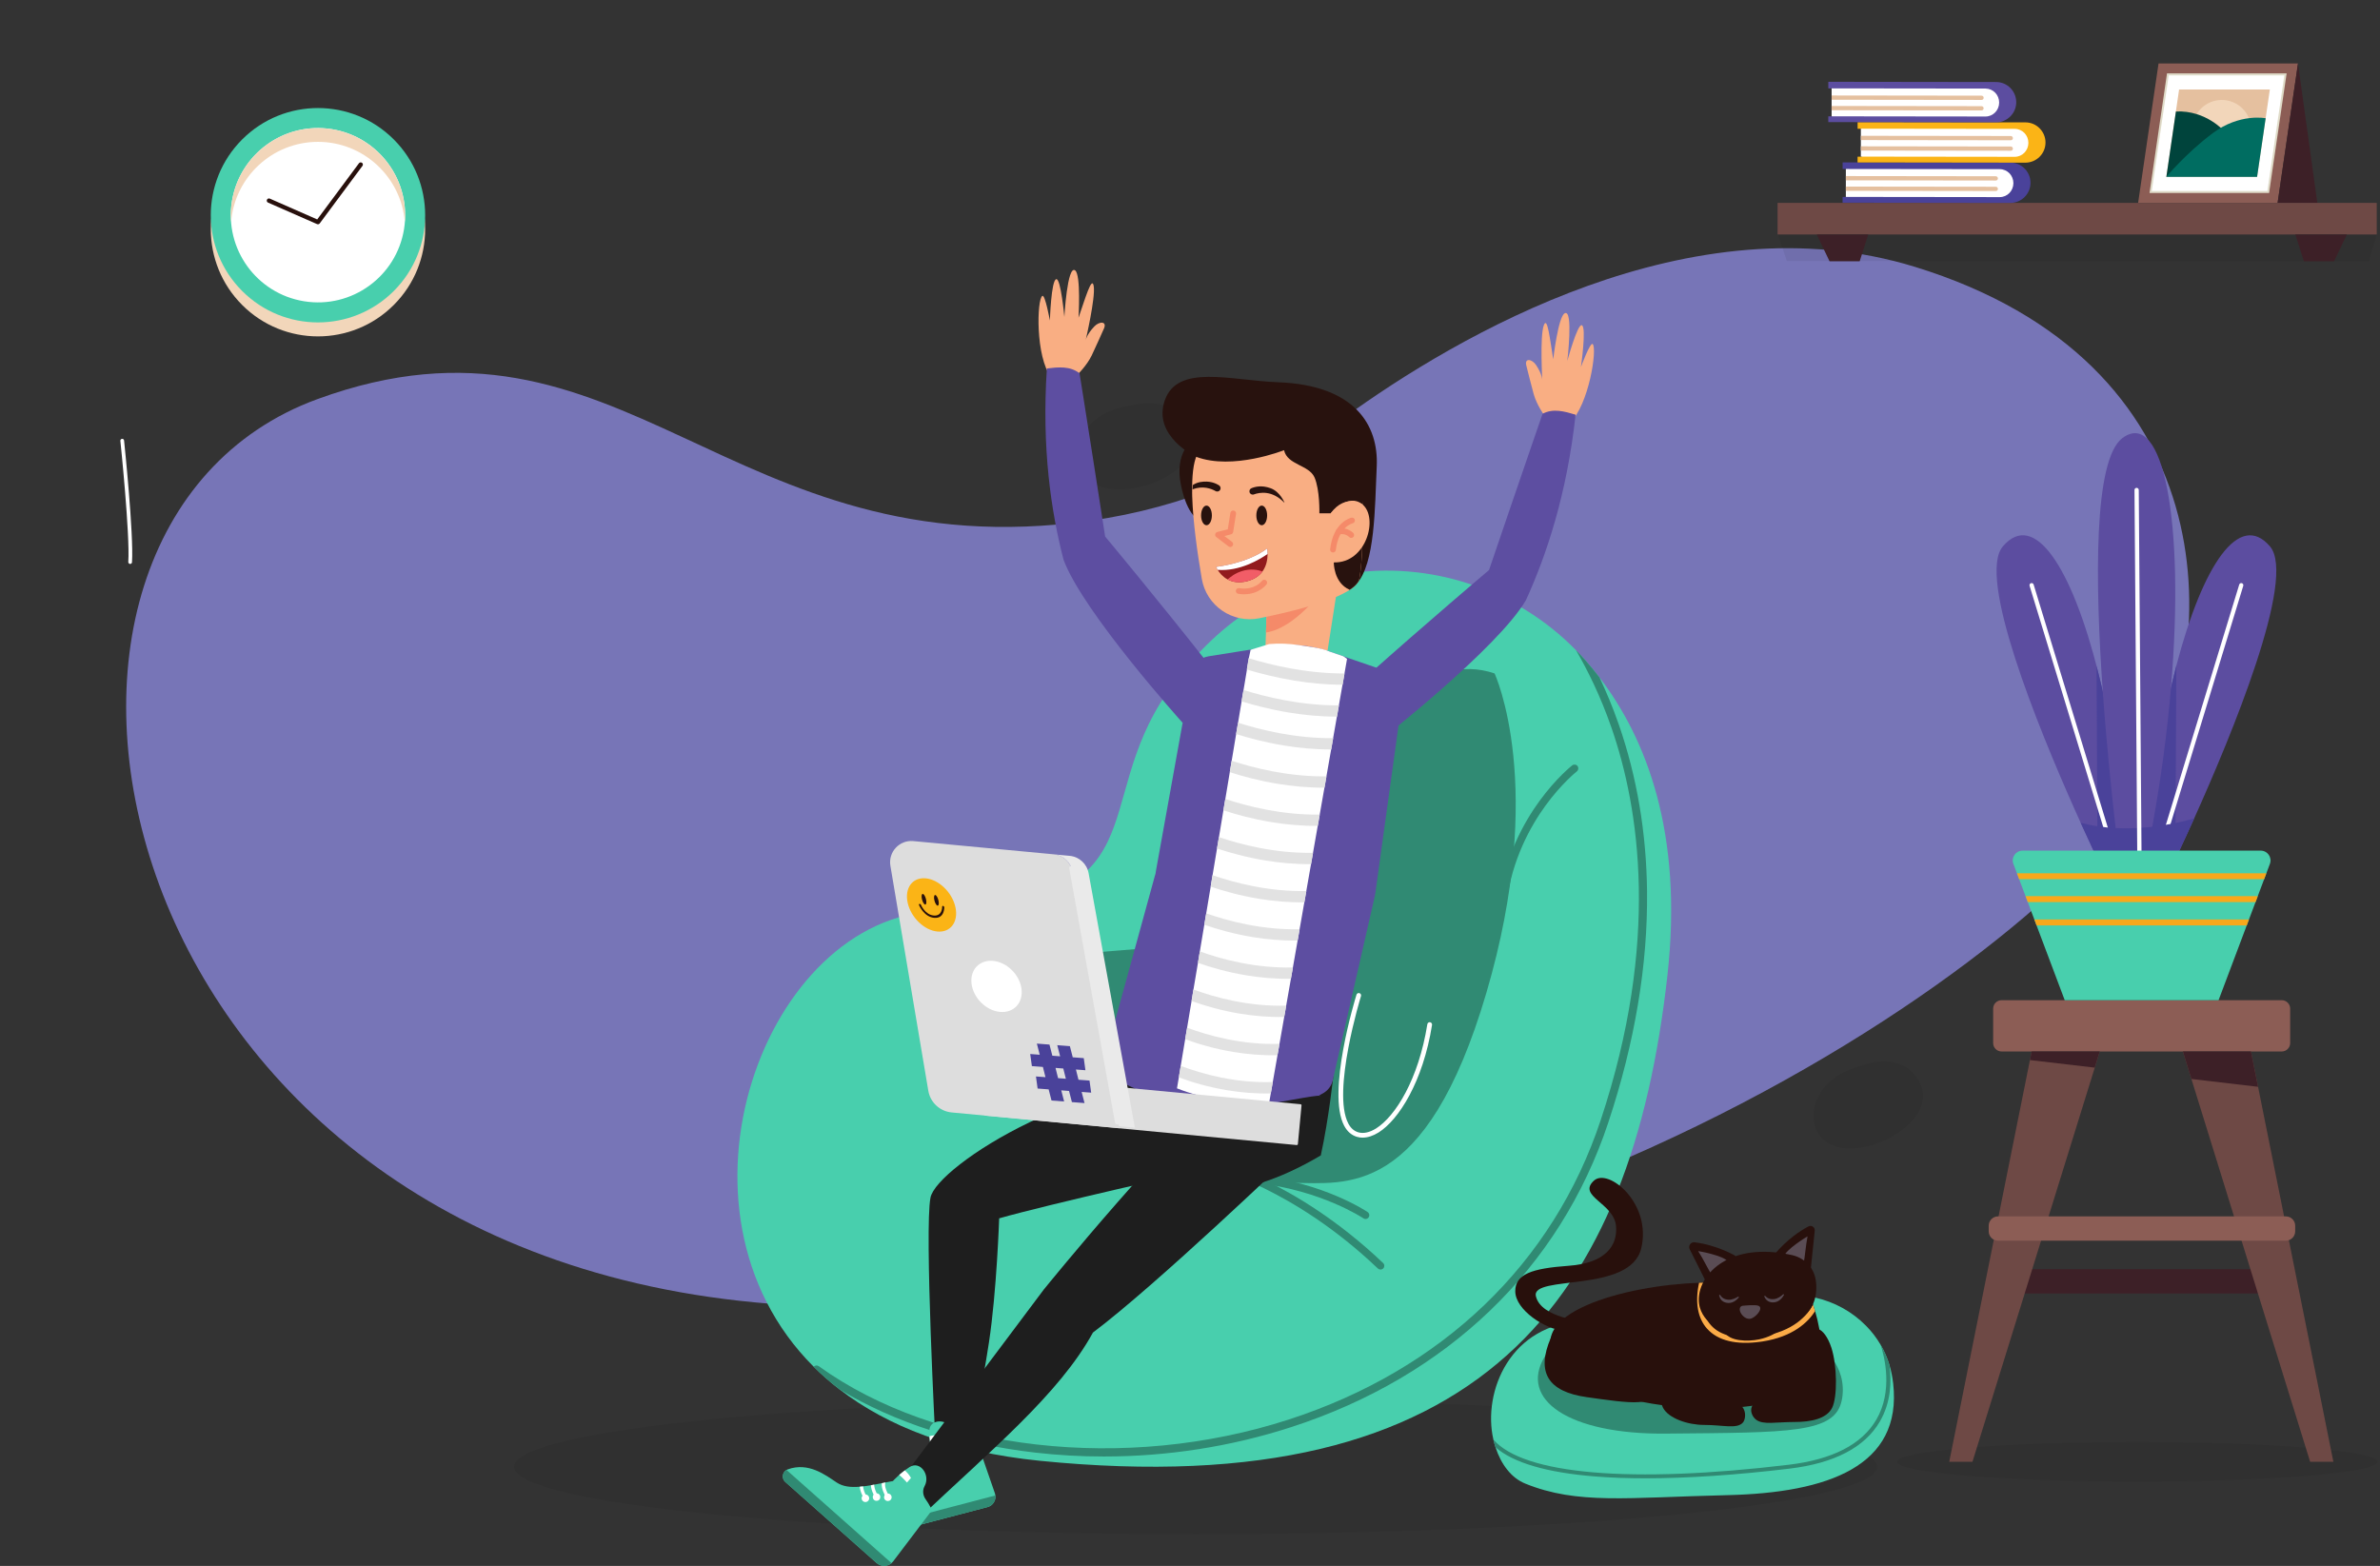 <svg width="997" height="656" viewBox="0 0 997 656" fill="none" xmlns="http://www.w3.org/2000/svg">
<rect x="0" y="0" width="997" height="656" fill="#333333" stroke="none"/>
<g clip-path="url(#clip0_319_2)">
<path d="M456.91 218.115C495.34 212.673 531.777 197.642 563.214 174.859C610.173 140.827 708.424 82.936 802.151 111.779C931.428 151.554 932.014 266.64 898.33 329.151C864.661 391.662 625.852 574.717 316.256 545.589C39.221 519.515 -14.761 221.169 132.996 167.186C261.15 120.354 304.865 239.664 456.91 218.115Z" fill="#7775B7"/>
<g opacity="0.06">
<path d="M777.422 447.227C777.422 447.227 796.756 438.383 804.302 453.745C811.849 469.108 784.241 484.866 769.226 480.341C754.196 475.816 756.838 453.176 777.422 447.227Z" fill="black"/>
</g>
<g opacity="0.06">
<path d="M472.146 170.224C472.146 170.224 493.188 163.626 498.963 180.413C504.738 197.199 474.297 209.841 459.425 203.227C444.553 196.63 450.201 173.673 472.146 170.208V170.224Z" fill="black"/>
</g>
<g opacity="0.06">
<path d="M794.73 612.372C794.73 616.944 839.806 620.646 895.403 620.646C951 620.646 996.075 616.944 996.075 612.372C996.075 607.799 951 604.097 895.403 604.097C839.806 604.097 794.73 607.799 794.73 612.372Z" fill="black"/>
</g>
<path d="M960.049 531.682H834.537C833.742 531.682 833.098 532.327 833.098 533.122V540.416C833.098 541.211 833.742 541.855 834.537 541.855H960.049C960.845 541.855 961.489 541.211 961.489 540.416V533.122C961.489 532.327 960.845 531.682 960.049 531.682Z" fill="#3D2027"/>
<path d="M955.841 419.001H838.477C836.528 419.001 834.949 420.581 834.949 422.529V436.959C834.949 438.907 836.528 440.487 838.477 440.487H955.841C957.79 440.487 959.369 438.907 959.369 436.959V422.529C959.369 420.581 957.79 419.001 955.841 419.001Z" fill="#8C5D55"/>
<path d="M898.33 363.12H909.737C909.737 363.12 910.291 361.981 911.272 359.908C911.746 358.927 912.3 357.74 912.949 356.364C914.578 352.915 916.699 348.295 919.167 342.836C919.183 342.789 919.214 342.742 919.23 342.694C934.608 308.504 962.201 242.117 950.92 228.906C938.105 213.907 922.806 236.374 911.683 278.886C910.924 281.813 910.18 284.819 909.452 287.92C905.465 305.055 902.143 324.911 899.849 346.523C899.501 349.766 899.184 353.041 898.884 356.348C898.678 358.579 898.488 360.841 898.314 363.12H898.33Z" fill="#5C4DA0"/>
<path d="M898.899 356.364L902.333 363.135H909.737C909.737 363.135 910.291 361.996 911.272 359.924L911.683 278.902C906.066 300.356 901.526 326.936 898.899 356.364Z" fill="#4A429A"/>
<path d="M901.921 363.12H903.788L939.719 245.408C939.861 244.933 939.592 244.442 939.133 244.3C938.659 244.158 938.168 244.427 938.026 244.901L901.937 363.12H901.921Z" fill="white"/>
<path d="M869.171 339.229C870.009 341.128 870.832 342.947 871.607 344.672C873.712 349.323 875.563 353.294 876.987 356.348C878.996 360.636 880.198 363.12 880.198 363.12H891.606C891.432 360.857 891.242 358.595 891.036 356.348C890.751 353.2 890.451 350.067 890.118 346.982C887.903 325.876 884.692 306.431 880.847 289.55C880.246 286.939 879.645 284.376 879.012 281.892C867.842 237.434 852.131 213.543 839.015 228.89C828.098 241.658 853.555 304.184 869.155 339.213L869.171 339.229Z" fill="#5C4DA0"/>
<path d="M891.036 356.364L887.603 363.135H880.198C880.198 363.135 879.645 361.996 878.664 359.924L878.252 278.902C883.869 300.356 888.41 326.936 891.036 356.364Z" fill="#4A429A"/>
<path d="M888.014 363.12H886.147L850.217 245.408C850.074 244.933 850.343 244.442 850.802 244.3C851.277 244.158 851.767 244.427 851.909 244.901L887.998 363.12H888.014Z" fill="white"/>
<path d="M880.863 289.565C882.461 312.079 884.676 333.122 886.258 346.887C887.413 356.949 888.236 363.12 888.236 363.12H898.33C899.516 357.471 900.592 351.871 901.605 346.349C905.339 325.797 907.918 306.115 909.452 287.936C915.354 218.258 906.098 170.888 889.122 183.498C876.939 192.548 877.635 244.031 880.863 289.581V289.565Z" fill="#5C4DA0"/>
<path d="M871.607 344.672C873.712 349.323 875.563 353.294 876.987 356.348C878.996 360.636 880.198 363.12 880.198 363.12H909.737C909.737 363.12 910.291 361.98 911.272 359.908C911.746 358.927 912.3 357.74 912.949 356.364C914.579 352.915 916.699 348.295 919.167 342.836C915.544 343.881 909.247 345.463 901.621 346.349C901.051 346.412 900.466 346.475 899.865 346.539C896.795 346.839 893.52 347.013 890.134 346.997C888.853 346.997 887.571 346.966 886.258 346.903C881.464 346.665 876.496 345.985 871.607 344.688V344.672Z" fill="#4A429A"/>
<path d="M894.153 205.253L895.355 363.135H897.143L895.941 205.253C895.941 204.762 895.529 204.382 895.039 204.367C894.548 204.367 894.153 204.778 894.153 205.268V205.253Z" fill="white"/>
<path d="M843.429 361.901L844.901 365.825L845.834 368.309L848.508 375.413L849.441 377.897L852.194 385.191L853.128 387.675L864.931 419.001H929.372L941.174 387.675L942.108 385.191L944.861 377.897L945.794 375.413L948.468 368.309L949.402 365.825L950.873 361.901C951.886 359.212 949.908 356.348 947.028 356.348H847.258C844.394 356.348 842.417 359.212 843.413 361.901H843.429Z" fill="#48CFAD"/>
<path d="M844.916 365.825L845.834 368.309H948.468L949.402 365.825H844.916Z" fill="#F8A81B"/>
<path d="M848.524 375.413L849.457 377.897H944.861L945.794 375.413H848.524Z" fill="#F8A81B"/>
<path d="M852.21 385.191L853.143 387.675H941.174L942.108 385.191H852.21Z" fill="#F8A81B"/>
<path d="M914.42 440.487L917.996 452.005L967.739 612.372H977.469L945.921 455.28L942.946 440.487H914.42Z" fill="#6E4945"/>
<path d="M942.946 440.487H914.42L917.996 452.005L945.921 455.28L942.946 440.487Z" fill="#3D2027"/>
<path d="M816.548 612.372H826.279L877.509 447.258L879.597 440.487H851.087L850.359 444.078L816.548 612.372Z" fill="#6E4945"/>
<path d="M850.359 444.078L877.509 447.258L879.597 440.487H851.087L850.359 444.078Z" fill="#3D2027"/>
<path d="M837.006 519.737H957.55C959.717 519.737 961.474 517.98 961.474 515.813V513.487C961.474 511.32 959.717 509.564 957.55 509.564H837.006C834.839 509.564 833.082 511.32 833.082 513.487V515.813C833.082 517.98 834.839 519.737 837.006 519.737Z" fill="#8C5D55"/>
<path d="M164.949 127.765C182.484 110.229 182.484 81.799 164.949 64.264C147.414 46.729 118.984 46.729 101.449 64.264C83.914 81.799 83.914 110.229 101.449 127.765C118.984 145.3 147.414 145.3 164.949 127.765Z" fill="#F2D6BA"/>
<path d="M164.95 121.912C182.486 104.377 182.486 75.947 164.95 58.411C147.415 40.876 118.985 40.876 101.45 58.411C83.915 75.947 83.915 104.377 101.45 121.912C118.985 139.447 147.415 139.447 164.95 121.912Z" fill="#48CFAD"/>
<path d="M169.257 95.964C172.464 76.053 158.923 57.313 139.012 54.106C119.102 50.899 100.361 64.44 97.154 84.35C93.947 104.261 107.488 123.002 127.399 126.209C147.309 129.415 166.05 115.875 169.257 95.964Z" fill="white"/>
<path d="M96.701 90.167C96.701 91.132 96.733 92.097 96.812 93.046C98.283 74.25 114.057 59.426 133.201 59.426C152.345 59.426 168.119 74.266 169.591 93.046C169.67 92.097 169.702 91.132 169.702 90.167C169.702 70.026 153.326 53.651 133.185 53.651C113.061 53.651 96.669 70.026 96.669 90.167H96.701Z" fill="#F2D6BA"/>
<path d="M133.201 93.964C133.486 93.964 133.755 93.837 133.929 93.6L151.839 69.488C152.14 69.077 152.061 68.507 151.649 68.207C151.238 67.906 150.668 67.985 150.368 68.396L132.885 91.923L113.029 83.205C112.57 83 112.032 83.205 111.826 83.68C111.621 84.139 111.826 84.677 112.301 84.882L132.822 93.885C132.948 93.932 133.059 93.964 133.186 93.964H133.201Z" fill="#28100C"/>
<path d="M54.521 236.247C54.932 236.247 55.28 235.931 55.296 235.519C56.056 223.875 52.148 186.14 51.974 184.526C51.926 184.099 51.547 183.783 51.119 183.83C50.692 183.878 50.376 184.257 50.423 184.685C50.471 185.08 54.489 223.906 53.746 235.408C53.714 235.836 54.046 236.215 54.474 236.247H54.521Z" fill="white"/>
<path d="M895.672 85.009H954.101L962.644 26.58H904.231L895.672 85.009Z" fill="#8C5D55"/>
<path d="M962.644 26.58L970.745 85.009H954.101L962.644 26.58Z" fill="#3D2027"/>
<path d="M950.541 80.848L957.882 30.741H907.775L900.45 80.848H950.541Z" fill="#DFDBC8"/>
<path d="M949.829 80.01L956.917 31.58H908.487L901.399 80.01H949.829Z" fill="white"/>
<path d="M912.838 37.497L907.49 74.076H945.51L950.857 37.497H912.838Z" fill="#E5C09F"/>
<path d="M942.077 58.874C944.675 52.601 941.696 45.41 935.424 42.812C929.151 40.214 921.96 43.193 919.362 49.465C916.763 55.738 919.742 62.929 926.015 65.527C932.287 68.125 939.479 65.147 942.077 58.874Z" fill="#F2D6BA"/>
<path d="M931.903 55.122C931.903 55.122 924.198 46.088 911.509 46.705L907.506 74.092L931.919 55.138L931.903 55.122Z" fill="#00443C"/>
<path d="M949.101 49.537C949.101 49.537 938.216 47.322 926.903 55.803C915.591 64.283 907.49 74.092 907.49 74.092H945.51L949.101 49.537Z" fill="#006D61"/>
<g opacity="0.06">
<path d="M748.5 109.358H992.373L995.569 98.236H744.845L748.5 109.358Z" fill="black"/>
</g>
<path d="M744.64 98.22L995.632 98.22V84.993L744.64 84.993V98.22Z" fill="#6E4945"/>
<path d="M983.117 98.236L977.754 109.453H965.128L961.537 98.236H983.117Z" fill="#3D2027"/>
<path d="M761.047 98.236L766.41 109.453H779.036L782.627 98.236H761.047Z" fill="#3D2027"/>
<path d="M773.736 70.801H771.884V68.032L842.164 68.127C844.489 68.127 846.609 69.077 848.128 70.611C849.647 72.13 850.596 74.25 850.596 76.576C850.596 81.243 846.815 85.009 842.148 85.009L771.869 84.914V82.509H773.736V70.817V70.801Z" fill="#4A429A"/>
<path d="M773.245 70.801V82.493L837.718 82.572C840.866 82.572 843.413 79.962 843.429 76.734C843.429 75.121 842.796 73.649 841.768 72.589C840.74 71.529 839.316 70.88 837.733 70.865L773.245 70.785V70.801Z" fill="white"/>
<path d="M773.245 73.76V75.548L836.056 75.627C836.547 75.627 836.942 75.231 836.942 74.741C836.942 74.25 836.547 73.839 836.056 73.839L773.245 73.76Z" fill="#E5C09F"/>
<path d="M773.245 78.158V79.946L836.056 80.025C836.547 80.025 836.942 79.63 836.942 79.139C836.942 78.649 836.547 78.237 836.056 78.237L773.245 78.158Z" fill="#E5C09F"/>
<path d="M780.017 53.935H778.165V51.167L848.445 51.262C850.77 51.262 852.891 52.211 854.409 53.746C855.928 55.28 856.878 57.385 856.878 59.71C856.878 64.378 853.096 68.143 848.429 68.143L778.15 68.048V65.643H780.017V53.951V53.935Z" fill="#FBB416"/>
<path d="M779.526 53.92V65.612L843.999 65.691C847.147 65.691 849.695 63.08 849.71 59.853C849.71 58.239 849.077 56.767 848.049 55.708C847.021 54.647 845.597 53.999 844.015 53.983L779.526 53.904V53.92Z" fill="white"/>
<path d="M779.526 56.894V58.682L842.338 58.761C842.828 58.761 843.224 58.366 843.224 57.875C843.224 57.385 842.828 56.973 842.338 56.973L779.526 56.894Z" fill="#E5C09F"/>
<path d="M779.526 61.292V63.08L842.338 63.159C842.828 63.159 843.224 62.764 843.224 62.273C843.224 61.783 842.828 61.372 842.338 61.372L779.526 61.292Z" fill="#E5C09F"/>
<path d="M767.755 37.038H765.904V34.269L836.183 34.364C838.509 34.364 840.629 35.314 842.148 36.848C843.667 38.367 844.616 40.487 844.616 42.813C844.616 47.48 840.834 51.246 836.167 51.246L765.888 51.151V48.746H767.755V37.054V37.038Z" fill="#5C4DA0"/>
<path d="M767.28 37.038V48.73L831.753 48.809C834.901 48.809 837.449 46.199 837.465 42.971C837.465 41.357 836.832 39.886 835.803 38.826C834.775 37.766 833.351 37.117 831.769 37.101L767.28 37.022V37.038Z" fill="white"/>
<path d="M767.28 39.997V41.785L830.092 41.864C830.582 41.864 830.978 41.468 830.978 40.978C830.978 40.487 830.582 40.076 830.092 40.076L767.28 39.997Z" fill="#E5C09F"/>
<path d="M767.264 44.395V46.183L830.076 46.262C830.566 46.262 830.962 45.867 830.962 45.376C830.962 44.886 830.566 44.474 830.076 44.474L767.264 44.395Z" fill="#E5C09F"/>
<g opacity="0.06">
<path d="M500.862 642.67C658.53 642.67 786.345 630.033 786.345 614.444C786.345 598.856 658.53 586.219 500.862 586.219C343.194 586.219 215.378 598.856 215.378 614.444C215.378 630.033 343.194 642.67 500.862 642.67Z" fill="black"/>
</g>
<path d="M340.827 572.517C344.197 575.887 347.852 579.099 351.823 582.137C371.663 597.373 399.098 608.29 435.535 611.945C621.865 630.598 683.442 543.184 698.488 408.701C705.197 348.769 689.502 309.216 670.041 283.79C668 281.132 665.927 278.633 663.839 276.275C662.652 274.946 661.45 273.649 660.2 272.383C635.076 246.721 598.797 234.633 563.151 240.503C535.131 245.107 509.674 260.074 489.027 289.992C455.992 337.821 487.239 378.941 392.848 381.694C320.591 383.798 274.804 506.652 340.843 572.533L340.827 572.517Z" fill="#48CFAD"/>
<path d="M626.089 282.113C626.089 282.113 648.128 329.261 622.687 415.805C597.246 502.349 563.547 495.53 541.776 495.53C503.741 495.53 426.722 459.71 411.676 431.484C396.63 403.259 425.029 401.582 478.205 397.405C531.397 393.228 571.078 263.444 626.089 282.113Z" fill="#308A73"/>
<path d="M578.308 531.84C578.719 531.84 579.147 531.682 579.463 531.35C580.064 530.717 580.048 529.72 579.4 529.103C560.382 511.019 542.219 500.371 530.321 494.612C517.395 488.363 509.057 486.417 508.709 486.338C507.855 486.148 507 486.67 506.811 487.524C506.621 488.378 507.143 489.233 507.997 489.423C508.377 489.518 541.491 497.428 577.2 531.397C577.501 531.682 577.897 531.84 578.292 531.84H578.308Z" fill="#308A73"/>
<path d="M572.027 510.655C572.533 510.655 573.039 510.418 573.34 509.959C573.83 509.231 573.641 508.25 572.913 507.76C572.169 507.254 554.465 495.514 527.062 492.524C526.192 492.429 525.417 493.062 525.322 493.932C525.227 494.802 525.86 495.577 526.73 495.672C553.357 498.583 570.983 510.26 571.157 510.386C571.426 510.576 571.742 510.655 572.043 510.655H572.027Z" fill="#308A73"/>
<path d="M629.49 379.716C630.282 379.716 630.962 379.131 631.057 378.324C633.351 359.987 641.246 345.969 647.448 337.441C654.204 328.17 660.501 323.186 660.564 323.139C661.244 322.601 661.371 321.604 660.833 320.908C660.295 320.212 659.298 320.101 658.602 320.639C658.333 320.844 651.957 325.892 644.948 335.479C638.493 344.324 630.297 358.864 627.892 377.928C627.782 378.799 628.399 379.59 629.269 379.701C629.332 379.701 629.396 379.701 629.475 379.701L629.49 379.716Z" fill="#308A73"/>
<path d="M340.827 572.517C344.197 575.887 347.852 579.099 351.823 582.137C374.748 595.901 402.737 604.967 433.557 608.511C443.113 609.619 452.764 610.157 462.415 610.157C489.027 610.157 515.702 606.011 540.843 597.863C606.249 576.678 653.444 531.35 673.728 470.247C684.85 436.737 690.308 404.161 689.96 373.404C689.691 348.769 685.689 325.243 678.11 303.472C675.579 296.21 672.826 289.66 670.041 283.79C668 281.132 665.927 278.633 663.839 276.275C662.652 274.946 661.45 273.649 660.2 272.383C665.168 280.895 670.484 291.701 675.025 304.754C686.717 338.406 695.435 394.256 670.563 469.187C650.628 529.261 604.192 573.83 539.83 594.683C471.449 616.833 392.358 607.847 343.026 572.343C342.346 571.853 341.428 571.948 340.859 572.533L340.827 572.517Z" fill="#308A73"/>
<path d="M625.583 603.037C625.836 604.145 626.136 605.236 626.484 606.296C628.81 613.432 633.082 619.127 638.889 621.485C660.88 630.408 681.559 627.323 723.644 626.342C765.714 625.361 796.961 614.223 793.069 579.574C792.753 576.837 792.231 574.289 791.519 571.9C790.585 568.768 789.32 565.936 787.816 563.372C786.06 560.351 783.972 557.693 781.694 555.383C769.891 543.39 752.107 539.466 736.175 544.925C720.448 550.32 692.65 552.93 663.713 553.5C632.623 554.133 620.994 583.181 625.583 603.005V603.037Z" fill="#48CFAD"/>
<path d="M625.583 603.037C625.836 604.145 626.136 605.236 626.484 606.296C633.936 612.799 647.986 616.912 668.348 618.526C674.74 619.048 681.781 619.286 689.343 619.286C706.858 619.286 727.268 617.925 749.56 615.251C768.419 612.989 781.171 606.344 787.484 595.506C792.183 587.437 792.421 578.624 791.519 571.916C790.585 568.783 789.32 565.951 787.816 563.388C789.446 568.404 793.038 582.643 786.029 594.683C780.001 605.046 767.66 611.407 749.354 613.606C683.22 621.548 638.208 617.688 625.583 603.037Z" fill="#308A73"/>
<path d="M751.316 560.177C764.242 561.221 773.799 573.008 771.679 585.807C771.631 586.061 771.599 586.298 771.536 586.551C768.752 600.49 750.003 600.078 697.95 600.569C657.178 600.949 636.215 586.361 647.068 568.34C655.691 554.006 723.787 557.962 751.316 560.177Z" fill="#308A73"/>
<path d="M652.986 570.73C671.956 594.351 749.323 595.68 759.48 577.992C764.432 569.385 763.056 558.341 760.366 549.291C760.081 548.342 759.781 547.409 759.48 546.507C756.696 538.359 753.199 532.41 753.199 532.41C753.199 532.41 753.515 540.827 724.973 537.805C721.714 537.457 717.996 537.314 714.025 537.362C713.281 537.362 712.538 537.378 711.778 537.409C681.005 538.327 636.61 550.336 653.001 570.745L652.986 570.73Z" fill="#28100C"/>
<path d="M715.148 556.648C719.61 561.632 727.378 563.515 737.583 562.075C737.82 562.043 738.042 562.012 738.263 561.98C751.126 560.002 757.392 553.88 760.35 549.291C760.066 548.342 759.765 547.409 759.464 546.507C757.281 550.731 751.522 557.93 737.267 559.923C727.821 561.252 720.717 559.607 716.762 555.193C713.202 551.206 712.253 545.051 713.993 537.346C713.25 537.346 712.506 537.362 711.747 537.394C709.99 545.589 711.161 552.218 715.132 556.648H715.148Z" fill="#FBAB47"/>
<path d="M663.713 553.531C663.713 553.531 645.549 552.187 643.398 543.026C641.246 533.865 682.92 541.903 687.508 523.012C692.112 504.137 673.68 489.075 667.7 494.596C660.612 501.146 676.132 503.931 676.971 513.645C677.667 521.714 672.668 529.15 657.147 530.258C641.626 531.365 634.696 533.77 634.759 540.985C634.838 548.832 647.401 556.933 655.042 557.439C662.684 557.946 663.713 553.531 663.713 553.531Z" fill="#28100C"/>
<path d="M743.405 525.448C743.405 525.448 748.801 518.439 757.566 513.772C758.847 513.092 760.366 514.12 760.208 515.56L758.547 531.634C758.547 531.634 745.953 532.71 743.39 525.464L743.405 525.448Z" fill="#28100C"/>
<path d="M755.477 529.688C756.189 526.049 756.363 522.221 757.202 517.917C757.202 517.917 747.725 523.566 747.171 526.667C747.171 526.667 752.392 530.622 755.477 529.688Z" fill="#5A4C54"/>
<path d="M726.967 526.097C726.967 526.097 719.562 521.635 709.864 520.417C708.282 520.211 707.111 521.888 707.823 523.328L714.452 536.555C714.452 536.555 727.22 533.786 726.951 526.097H726.967Z" fill="#28100C"/>
<path d="M717.268 534.435C715.275 531.302 713.724 527.79 711.383 524.104C711.383 524.104 722.252 525.923 723.913 528.613C723.913 528.613 720.48 534.198 717.268 534.451V534.435Z" fill="#5A4C54"/>
<path d="M750.446 525.733C750.446 525.733 761.664 527.442 760.825 540.589C759.987 553.737 747.187 555.129 747.187 555.129C747.187 555.129 744.909 559.354 736.998 561.062C731.935 562.154 724.404 561.806 722.49 558.088C722.49 558.088 711.509 554.069 711.636 544.276C711.778 533.422 724.847 520.101 750.446 525.733Z" fill="#28100C"/>
<path d="M761.838 556.807C761.838 556.807 757.265 575.46 753.421 579.321C749.592 583.165 745.431 585.285 740.083 585.934C731.46 586.978 733.042 592.737 735.621 594.715C738.596 597.009 743.88 595.696 751.823 595.696C758.673 595.696 765.128 594.335 767.454 589.826C769.764 585.317 769.622 571.995 767.154 564.496C765.635 559.876 763.499 557.455 761.853 556.822L761.838 556.807Z" fill="#28100C"/>
<path d="M703.883 558.041C703.883 558.041 708.456 576.694 712.3 580.555C716.129 584.399 720.322 586.314 725.638 587.168C732.141 588.196 731.539 594.335 730.1 595.949C727.584 598.749 721.841 596.93 713.898 596.93C707.048 596.93 698.947 594.193 696.621 589.684C694.311 585.174 696.099 573.229 698.567 565.73C700.086 561.11 702.222 558.689 703.868 558.056L703.883 558.041Z" fill="#28100C"/>
<path d="M665.579 554.323C665.579 554.323 653.508 551.427 649.616 560.525C643.493 574.827 648.381 583.007 664.693 585.285C681.005 587.564 699.532 590.649 685.53 579.036C671.513 567.439 665.579 554.323 665.579 554.323Z" fill="#28100C"/>
<path d="M730.543 546.966C730.543 546.966 735.416 546.443 736.713 547.045C738.896 548.041 735.384 552.107 733.153 552.456C730.922 552.804 728.755 550.193 728.786 548.484C728.818 546.791 730.543 546.966 730.543 546.966Z" fill="#5A4C54"/>
<path d="M728.043 543.216C728.28 543.073 728.533 543.374 728.359 543.58C727.394 544.735 725.606 546.254 723.186 545.747C721.192 545.32 720.433 543.928 720.164 542.71C720.101 542.441 720.48 542.282 720.607 542.535C721.129 543.437 722.126 544.355 724.072 544.482C725.543 544.576 727.046 543.849 728.043 543.232V543.216Z" fill="#5A4C54"/>
<path d="M746.918 542.219C747.124 542.029 747.424 542.282 747.298 542.52C746.554 543.833 745.083 545.652 742.614 545.605C740.573 545.557 739.577 544.323 739.086 543.168C738.976 542.915 739.308 542.694 739.498 542.915C740.162 543.706 741.317 544.434 743.263 544.197C744.719 544.023 746.079 543.026 746.934 542.235L746.918 542.219Z" fill="#5A4C54"/>
<path d="M457.875 484.771C457.811 463.444 463.333 449.125 463.333 449.125C499.169 446.91 558.389 449.363 558.389 449.363C558.468 449.568 558.547 449.774 558.626 449.98C558.626 449.98 556.696 468.475 553.294 484.028C518.423 504.675 489.707 504.042 457.89 484.755L457.875 484.771Z" fill="#1E1E1E"/>
<path d="M646.989 174.147C646.989 174.147 643.73 169.575 642.48 165.113C641.23 160.652 640.123 155.937 639.395 153.168C638.541 149.846 641.752 150.336 643.493 152.947C646.135 156.902 646.087 159.402 646.087 159.402C646.087 159.402 645.027 141.001 646.689 136.334C648.207 132.078 649.283 142.188 650.66 150.51C650.66 150.51 652.732 132.568 655.501 131.224C659.14 129.467 656.561 151.206 656.561 151.206C656.561 151.206 660.849 135.464 662.653 136.239C664.678 137.109 662.257 153.753 662.257 153.753C662.257 153.753 666.149 143.201 667.177 144.134C669.187 146.001 665.627 169.686 657.605 177.138C657.605 177.138 648.698 176.188 646.989 174.132V174.147Z" fill="#F9AE83"/>
<path d="M634.332 207.847C640.74 189.083 646.198 173.341 646.198 173.341C650.66 170.967 655.343 172.328 660.026 173.72C656.371 207.072 647.859 232.513 639.221 251.436C627.418 271.608 578.34 309.959 578.34 309.959C564.717 303.678 571.979 283.806 571.979 283.806C598.465 260.169 623.383 239.142 623.763 238.81C624.839 235.662 628.874 223.811 634.332 207.831V207.847Z" fill="#5D4EA1"/>
<path d="M499.533 184.463C499.533 184.463 491.954 189.463 494.675 203.022C497.381 216.581 502.634 218.036 502.634 218.036C502.634 218.036 510.576 188.007 499.533 184.463Z" fill="#28120E"/>
<path d="M530.859 247.797L530.321 264.963L530.068 272.826C539.276 280.974 556.158 272.352 556.158 272.352L560.082 247.179C555.794 243.715 543.833 245.233 536.618 246.578C533.217 247.211 530.859 247.797 530.859 247.797Z" fill="#F9AE83"/>
<path d="M530.859 247.797L530.321 264.963C542.108 263.302 553.199 248.129 553.199 248.129L536.618 246.562C533.217 247.195 530.859 247.781 530.859 247.781V247.797Z" fill="#F58A69"/>
<path d="M501.067 191.377C501.067 191.377 482.572 182.77 487.983 167.581C493.41 152.393 515.544 159.37 535.447 160.13C567.502 161.348 577.533 178.024 576.726 195.38C575.919 212.736 576.093 236.01 568.23 244.696C560.366 253.382 554.987 241.104 550.921 230.251C546.855 219.397 521.73 186.156 501.067 191.377Z" fill="#28120E"/>
<path d="M499.39 206.154C499.39 206.74 499.406 207.341 499.422 207.942C499.754 218.717 501.605 231.817 503.441 242.481C505.387 253.793 516.288 261.261 527.537 258.998C541.08 256.261 557.772 252.116 565.398 247.1C567.708 245.582 569.179 243.984 569.48 242.322C570.16 238.43 570.54 233.13 570.714 227.371C571.252 209.888 569.97 188.086 569.97 188.086C553.69 167.866 508.329 175.761 501.431 190.554C499.849 193.94 499.311 199.557 499.406 206.186L499.39 206.154Z" fill="#F9AE83"/>
<path d="M509.421 237.465C509.421 237.465 509.627 237.987 510.086 238.731C510.798 239.886 512.127 241.595 514.247 242.734C516.24 243.81 518.914 244.363 522.426 243.477C525.543 242.686 527.553 241.167 528.834 239.427C530.638 236.975 531.002 234.048 531.002 232.07C531.002 230.694 530.812 229.776 530.812 229.776C522.442 236.104 509.421 237.481 509.421 237.481V237.465Z" fill="#921A1D"/>
<path d="M514.247 242.734C516.24 243.81 518.914 244.363 522.426 243.477C525.543 242.686 527.553 241.167 528.834 239.427C526.888 238.636 523.771 238.114 520.211 239.253C517.189 240.218 515.671 241.579 514.247 242.734Z" fill="#F15D67"/>
<path d="M509.421 237.465C509.421 237.465 509.627 237.987 510.086 238.731C519.42 239.427 527.853 234.269 531.002 232.07C531.002 230.694 530.812 229.776 530.812 229.776C522.442 236.104 509.421 237.481 509.421 237.481V237.465Z" fill="white"/>
<path d="M526.287 215.916C526.287 218.195 527.299 220.03 528.549 220.03C529.799 220.03 530.812 218.195 530.812 215.916C530.812 213.638 529.799 211.803 528.549 211.803C527.299 211.803 526.287 213.638 526.287 215.916Z" fill="#28120E"/>
<path d="M503.14 215.916C503.14 218.195 504.152 220.03 505.402 220.03C506.652 220.03 507.665 218.195 507.665 215.916C507.665 213.638 506.652 211.803 505.402 211.803C504.152 211.803 503.14 213.638 503.14 215.916Z" fill="#28120E"/>
<path d="M570.793 211.328C570.793 211.328 563.546 206.613 557.439 215.03H552.693C552.693 215.03 552.962 205.284 550.652 199.984C548.342 194.7 539.26 194.826 537.9 188.592C537.9 188.592 516.446 197.136 501.067 191.361C485.689 185.602 531.808 159.971 554.054 172.439C576.299 184.922 574.242 194.7 570.793 211.312V211.328Z" fill="#28120E"/>
<path d="M538.105 210.648C538.105 210.648 536.334 206.012 532.267 204.525C528.502 203.148 525.67 203.908 524.214 204.54C523.581 204.809 523.265 205.521 523.439 206.186C523.66 206.977 524.499 207.404 525.258 207.119C527.679 206.233 532.948 205.284 538.09 210.648H538.105Z" fill="#28120E"/>
<path d="M499.659 203.212C499.612 203.797 499.58 204.398 499.548 204.999C503.931 203.338 507.443 204.715 509.215 205.727C509.389 205.838 509.595 205.885 509.801 205.901C510.355 205.949 510.924 205.664 511.177 205.11C511.478 204.493 511.272 203.734 510.703 203.354C509.389 202.484 506.731 201.25 502.776 201.946C501.605 202.152 500.561 202.626 499.659 203.196V203.212Z" fill="#28120E"/>
<path d="M565.398 247.085C567.708 245.566 569.179 243.968 569.48 242.307C570.16 238.414 570.54 233.114 570.714 227.355L558.737 235.582C558.737 235.582 558.579 244.11 565.398 247.085Z" fill="#28120E"/>
<path d="M557.439 215.046C557.439 215.046 564.701 206.233 570.793 211.344C577.501 216.96 572.359 236.025 558.737 235.598L557.439 215.046Z" fill="#F9AE83"/>
<path d="M558.405 231.453C559.006 231.453 559.528 231.01 559.591 230.393C560.699 220.758 566.426 219.27 566.663 219.207C567.296 219.049 567.708 218.416 567.549 217.767C567.407 217.134 566.774 216.723 566.125 216.865C565.809 216.929 558.515 218.685 557.202 230.108C557.123 230.773 557.598 231.358 558.262 231.437C558.31 231.437 558.357 231.437 558.405 231.437V231.453Z" fill="#F58A69"/>
<path d="M566.046 225.33C566.331 225.33 566.616 225.235 566.853 225.029C567.344 224.586 567.391 223.843 566.948 223.352C566.853 223.242 564.48 220.631 560.54 221.501C559.892 221.644 559.48 222.276 559.623 222.925C559.765 223.574 560.398 223.985 561.047 223.843C563.578 223.289 565.081 224.887 565.145 224.95C565.382 225.203 565.714 225.346 566.031 225.346L566.046 225.33Z" fill="#F58A69"/>
<path d="M521.24 248.952C527.394 248.952 530.432 244.965 530.574 244.775C530.97 244.237 530.859 243.493 530.321 243.098C529.783 242.702 529.04 242.813 528.644 243.351C528.502 243.541 525.432 247.433 519.088 246.388C518.439 246.278 517.822 246.721 517.712 247.369C517.601 248.018 518.044 248.635 518.692 248.746C519.594 248.888 520.433 248.967 521.224 248.967L521.24 248.952Z" fill="#F58A69"/>
<path d="M515.386 229.143C515.75 229.143 516.098 228.985 516.335 228.668C516.731 228.146 516.636 227.387 516.114 226.991L512.918 224.555L515.686 223.843C516.145 223.716 516.493 223.337 516.572 222.878L517.791 215.252C517.901 214.603 517.443 213.986 516.794 213.875C516.145 213.764 515.528 214.207 515.417 214.872L514.326 221.723L509.927 222.862C509.484 222.973 509.152 223.337 509.057 223.78C508.962 224.223 509.136 224.697 509.5 224.966L514.658 228.906C514.88 229.064 515.133 229.159 515.386 229.159V229.143Z" fill="#F58A69"/>
<path d="M500.656 490.72C500.656 490.72 439.474 504.437 418.558 510.386C418.558 510.386 417.546 540.858 414.27 562.407C411.407 581.219 407.056 601.819 407.056 601.819L391.867 603.955C391.867 603.955 387.2 514.753 389.795 501.684C392.389 488.632 455.976 447.116 516.525 451.688L500.656 490.72Z" fill="#1E1E1E"/>
<path d="M366.869 643.603L413.669 631.342C415.884 630.756 417.245 628.636 416.976 626.469C416.944 626.168 416.865 625.852 416.77 625.551L408.432 601.471C408.432 601.471 406.249 601.075 403.354 601.154C401.629 601.202 399.968 600.379 399.066 598.923C399.003 598.813 398.939 598.702 398.876 598.591C396.566 594.145 389.352 594.43 389.304 599.382C389.304 600.015 389.304 600.648 389.336 601.233C389.336 601.376 389.336 601.534 389.352 601.676C389.415 602.721 389.51 603.67 389.605 604.508C389.605 604.524 389.605 604.54 389.605 604.556C389.89 606.66 390.253 607.958 390.253 607.958C389.842 608.907 389.447 609.84 389.067 610.758C388.877 611.217 388.687 611.66 388.497 612.119C388.086 613.084 387.706 614.017 387.311 614.919C387.137 615.346 386.947 615.758 386.773 616.153C386.33 617.134 385.903 618.067 385.444 618.953C385.238 619.349 385.032 619.745 384.827 620.14C383.086 623.304 381.093 625.678 378.324 626.833C373.435 628.858 365.287 631.595 363.23 640.091C363.183 640.265 363.167 640.439 363.151 640.613C363.04 642.559 364.892 644.173 366.885 643.651L366.869 643.603Z" fill="#48CFAD"/>
<path d="M366.869 643.603L413.669 631.342C415.884 630.756 417.261 628.636 416.976 626.469L363.135 640.581C363.025 642.527 364.876 644.141 366.869 643.619V643.603Z" fill="#308A73"/>
<path d="M388.497 612.071C389.241 612.72 390.601 613.4 393.07 613.701C393.481 613.764 393.94 613.796 394.43 613.827L394.509 612.498C394.035 612.467 393.592 612.419 393.196 612.372C390.364 612.008 389.399 611.185 389.083 610.71C388.893 611.169 388.703 611.612 388.513 612.071H388.497Z" fill="white"/>
<path d="M393.006 613.558C393.212 614.365 394.035 614.84 394.842 614.634C395.648 614.429 396.123 613.606 395.917 612.799C395.712 611.992 394.889 611.517 394.082 611.723C393.275 611.929 392.801 612.751 393.006 613.558Z" fill="white"/>
<path d="M386.757 616.121C387.532 616.596 388.703 617.055 390.491 617.292C390.981 617.371 391.519 617.419 392.12 617.45L392.199 616.121C391.646 616.09 391.155 616.042 390.696 615.979C388.877 615.726 387.864 615.283 387.295 614.872C387.121 615.299 386.931 615.71 386.757 616.106V616.121Z" fill="white"/>
<path d="M390.475 617.229C390.681 618.036 391.503 618.511 392.31 618.305C393.117 618.099 393.592 617.277 393.386 616.47C393.18 615.663 392.358 615.188 391.551 615.394C390.744 615.599 390.269 616.422 390.475 617.229Z" fill="white"/>
<path d="M384.811 620.093C385.586 620.551 386.725 620.963 388.418 621.216C388.924 621.295 389.462 621.343 390.064 621.39L390.143 620.061C389.589 620.029 389.083 619.982 388.64 619.903C387.01 619.681 386.029 619.286 385.428 618.922C385.222 619.317 385.016 619.713 384.811 620.108V620.093Z" fill="white"/>
<path d="M388.402 621.169C388.608 621.975 389.431 622.45 390.238 622.244C391.044 622.039 391.519 621.216 391.313 620.409C391.108 619.602 390.285 619.128 389.478 619.333C388.671 619.539 388.197 620.362 388.402 621.169Z" fill="white"/>
<path d="M389.605 604.477C391.741 603.891 393.845 603.622 393.845 603.622L393.212 601.281C391.804 601.138 390.475 601.344 389.367 601.645C389.431 602.689 389.526 603.638 389.621 604.477H389.605Z" fill="white"/>
<path d="M437.37 540.051L372.897 626.057L384.589 636.436C414.998 607.609 443.635 584.13 457.843 558.23C484.344 538.343 541.017 484.043 541.017 484.043C535.716 472.051 519.99 450.676 519.99 450.676C491.337 473.411 437.37 540.067 437.37 540.067V540.051Z" fill="#1E1E1E"/>
<path d="M329.008 620.852L367.233 654.773C369.037 656.371 371.711 656.34 373.467 654.821C373.72 654.599 373.941 654.362 374.147 654.093L390.412 632.639C390.412 632.639 389.478 630.487 387.706 627.988C386.662 626.5 386.393 624.554 387.152 622.909C387.216 622.782 387.279 622.672 387.326 622.545C389.874 617.909 385.396 611.723 381.014 614.587C380.444 614.951 379.906 615.33 379.4 615.694C379.273 615.789 379.147 615.884 379.036 615.963C378.15 616.628 377.375 617.276 376.71 617.846C376.694 617.846 376.679 617.878 376.663 617.878C374.986 619.365 374.052 620.441 374.052 620.441C372.976 620.631 371.932 620.836 370.904 621.042C370.382 621.137 369.875 621.232 369.385 621.343C368.309 621.548 367.249 621.754 366.221 621.944C365.746 622.039 365.271 622.118 364.812 622.197C363.689 622.387 362.613 622.561 361.569 622.672C361.094 622.735 360.636 622.782 360.161 622.814C356.348 623.13 353.105 622.782 350.462 621.026C345.811 617.925 338.644 612.372 329.973 615.552C329.784 615.615 329.625 615.694 329.467 615.789C327.679 616.833 327.363 619.412 328.993 620.852H329.008Z" fill="#48CFAD"/>
<path d="M329.008 620.852L367.233 654.773C369.037 656.371 371.711 656.34 373.467 654.821L329.483 615.789C327.695 616.833 327.379 619.412 329.008 620.852Z" fill="#308A73"/>
<path d="M369.385 621.343C369.258 622.387 369.448 623.969 370.635 626.311C370.825 626.706 371.062 627.133 371.315 627.576L372.533 626.864C372.28 626.421 372.059 626.01 371.869 625.63C370.524 622.925 370.682 621.596 370.92 621.026C370.397 621.121 369.891 621.216 369.401 621.327L369.385 621.343Z" fill="white"/>
<path d="M370.745 626.184C370.16 626.833 370.223 627.845 370.872 628.415C371.521 629 372.533 628.937 373.103 628.288C373.688 627.639 373.625 626.627 372.976 626.057C372.328 625.472 371.315 625.535 370.745 626.184Z" fill="white"/>
<path d="M364.828 622.197C364.86 623.162 365.161 624.459 365.983 626.168C366.205 626.643 366.474 627.149 366.79 627.703L368.008 626.991C367.708 626.485 367.471 626.026 367.249 625.583C366.41 623.842 366.205 622.687 366.221 621.944C365.746 622.039 365.271 622.118 364.812 622.197H364.828Z" fill="white"/>
<path d="M366.015 626.105C365.43 626.754 365.493 627.766 366.141 628.336C366.79 628.921 367.803 628.858 368.372 628.209C368.958 627.56 368.894 626.548 368.246 625.978C367.597 625.393 366.584 625.456 366.015 626.105Z" fill="white"/>
<path d="M360.177 622.814C360.224 623.763 360.525 625.013 361.316 626.643C361.537 627.133 361.822 627.639 362.139 628.193L363.357 627.481C363.056 626.975 362.819 626.5 362.597 626.073C361.838 624.507 361.601 623.415 361.585 622.672C361.11 622.735 360.651 622.782 360.177 622.814Z" fill="white"/>
<path d="M361.348 626.595C360.762 627.244 360.825 628.256 361.474 628.826C362.123 629.411 363.135 629.348 363.705 628.699C364.29 628.051 364.227 627.038 363.578 626.469C362.93 625.883 361.917 625.947 361.348 626.595Z" fill="white"/>
<path d="M376.71 617.862C378.482 619.396 379.938 621.074 379.938 621.074L381.615 619.143C380.919 617.83 379.938 616.77 379.036 615.979C378.15 616.644 377.375 617.292 376.71 617.862Z" fill="white"/>
<path d="M451.309 157.028C451.309 157.028 455.312 153.089 457.321 148.912C459.314 144.735 461.245 140.289 462.431 137.679C463.855 134.546 460.596 134.483 458.428 136.745C455.138 140.194 454.758 142.647 454.758 142.647C454.758 142.647 458.982 124.705 458.159 119.816C457.4 115.355 454.584 125.132 451.799 133.091C451.799 133.091 452.875 115.054 450.375 113.266C447.1 110.909 445.866 132.758 445.866 132.758C445.866 132.758 444.379 116.51 442.465 116.953C440.329 117.459 439.807 134.277 439.807 134.277C439.807 134.277 437.797 123.202 436.642 123.962C434.332 125.449 433.731 149.387 440.344 158.12C440.344 158.12 449.284 158.721 451.325 157.013L451.309 157.028Z" fill="#F9AE83"/>
<path d="M457.922 192.421C454.869 172.834 452.226 156.38 452.226 156.38C448.239 153.263 443.398 153.785 438.541 154.355C436.342 187.833 440.313 214.366 445.534 234.506C453.65 256.419 495.34 302.713 495.34 302.713C509.848 298.9 506.146 278.063 506.146 278.063C484.17 250.186 463.286 225.156 462.953 224.76C462.447 221.47 460.533 209.097 457.922 192.405V192.421Z" fill="#5D4EA1"/>
<path d="M558.151 453.097C557.519 455.359 555.873 457.242 553.642 458.318C550.209 459.979 556.854 458.286 549.181 459.378C542.251 460.374 514.658 465.975 507.523 465.311C501.21 464.804 498.931 464.425 493.125 462.669C485.594 460.39 475.959 456.593 467.257 452.084C463.444 450.106 461.703 445.85 463.159 442.053L483.743 367.043C483.996 366.363 484.17 365.651 484.217 364.923L499.106 282.303C499.406 278.585 502.365 275.547 506.304 274.93L524.705 272.003L532.252 270.817C536.413 270.152 540.637 270.026 544.814 270.358C548.991 270.754 553.12 271.608 557.107 272.984L565.239 275.801L581.947 281.56C585.713 282.857 588.102 286.354 587.769 290.072L576.156 374.052C576.109 374.511 576.03 374.954 575.919 375.397L558.167 453.128L558.151 453.097Z" fill="#5D4EA1"/>
<path d="M564.29 275.99L531.698 461.735C524.689 462.225 517.807 461.925 510.75 460.722C504.501 459.742 498.678 458.144 493.046 455.929L493.821 451.324L494.612 446.515L496.479 435.329L497.286 430.519L499.153 419.349L499.944 414.539L501.827 403.369L502.618 398.576L504.485 387.406L505.292 382.627L507.159 371.442L507.95 366.648L509.817 355.462L510.624 350.684L512.491 339.482L513.297 334.72L515.164 323.502L515.955 318.74L517.822 307.523L518.629 302.776L520.496 291.575L521.303 286.828L523.17 275.595L523.803 272.62L523.866 272.225L531.666 269.804C535.875 269.44 540.099 269.63 544.244 270.263C548.374 270.975 553.278 271.307 557.139 273L562.74 274.93L564.322 276.022L564.29 275.99Z" fill="white"/>
<path d="M563.246 282.161L562.423 286.844C555.224 286.844 548.31 286.132 542.029 285.088C534.261 283.806 527.442 282.034 522.284 280.468L523.059 275.721C532.141 278.522 547.076 282.161 563.151 282.129L563.23 282.161H563.246Z" fill="#E2E2E2"/>
<path d="M560.904 295.498L560.082 300.213C552.978 300.213 546.159 299.533 539.972 298.504C532.125 297.223 525.258 295.403 520.085 293.79L520.892 289.043C529.973 291.891 544.846 295.577 560.92 295.498H560.904Z" fill="#E2E2E2"/>
<path d="M558.5 309.216L557.661 313.962C550.652 313.978 543.944 313.313 537.837 312.301C529.942 311.003 523.044 309.152 517.807 307.491L518.614 302.745C527.663 305.656 542.457 309.39 558.5 309.216Z" fill="#E2E2E2"/>
<path d="M555.683 325.227L554.845 329.973C547.915 330.005 541.302 329.341 535.274 328.36C527.347 327.062 520.433 325.179 515.164 323.471L515.956 318.708C525.005 321.667 539.704 325.433 555.699 325.227H555.683Z" fill="#E2E2E2"/>
<path d="M552.867 341.254L552.029 345.985C545.209 346.032 538.659 345.399 532.679 344.418C524.705 343.105 517.759 341.191 512.475 339.451L513.282 334.688C522.3 337.694 536.887 341.476 552.867 341.254Z" fill="#E2E2E2"/>
<path d="M550.051 357.25L549.212 361.996C542.457 362.075 536.001 361.442 530.1 360.477C522.094 359.164 515.117 357.202 509.801 355.446L510.608 350.668C519.594 353.737 534.119 357.55 550.051 357.266V357.25Z" fill="#E2E2E2"/>
<path d="M547.25 373.261L546.412 378.008C539.735 378.087 533.327 377.485 527.489 376.536C519.484 375.223 512.491 373.245 507.159 371.426L507.95 366.632C516.936 369.749 531.35 373.593 547.25 373.277V373.261Z" fill="#E2E2E2"/>
<path d="M544.434 389.257L543.596 394.003C536.966 394.114 530.638 393.528 524.863 392.579C516.826 391.266 509.833 389.257 504.485 387.39L505.292 382.612C514.247 385.776 528.581 389.636 544.434 389.272V389.257Z" fill="#E2E2E2"/>
<path d="M541.618 405.268L540.779 410.03C534.214 410.141 527.948 409.556 522.221 408.606C514.184 407.293 507.206 405.252 501.827 403.354L502.618 398.56C511.541 401.803 525.796 405.679 541.618 405.284V405.268Z" fill="#E2E2E2"/>
<path d="M538.802 421.279L537.963 426.026C531.445 426.152 525.243 425.599 519.563 424.665C511.525 423.352 504.532 421.279 499.153 419.333L499.944 414.524C508.867 417.814 523.012 421.722 538.802 421.279Z" fill="#E2E2E2"/>
<path d="M535.985 437.275L535.147 442.053C528.676 442.195 522.537 441.642 516.905 440.724C508.852 439.411 501.858 437.322 496.479 435.329L497.286 430.519C506.178 433.842 520.243 437.781 535.985 437.291V437.275Z" fill="#E2E2E2"/>
<path d="M533.185 453.286L532.347 458.064C525.923 458.207 519.848 457.669 514.247 456.751C506.209 455.438 499.216 453.334 493.821 451.324L494.612 446.515C503.488 449.869 517.474 453.824 533.169 453.286H533.185Z" fill="#E2E2E2"/>
<path d="M413.946 450.694L412.419 466.886C412.395 467.138 412.58 467.362 412.832 467.386L543.192 479.686C543.444 479.709 543.668 479.524 543.692 479.272L545.22 463.079C545.244 462.827 545.058 462.603 544.806 462.58L414.446 450.28C414.194 450.256 413.97 450.441 413.946 450.694Z" fill="#DDDDDD"/>
<path d="M398.655 466.023C393.718 465.564 389.7 461.83 388.877 456.941L372.992 362.677C372.027 356.918 376.774 351.807 382.596 352.345L441.373 357.883C445.344 358.262 448.572 361.221 449.284 365.145L468.823 472.636L398.655 466.023Z" fill="#DDDDDD"/>
<path d="M432.26 446.61L431.563 441.547L435.551 441.847L434.348 437.18L439.632 437.592L440.835 442.259L444.094 442.512L442.892 437.845L448.176 438.256L449.379 442.923L453.998 443.271L454.695 448.334L450.708 448.034L451.783 452.321L456.403 452.669L457.099 457.732L453.112 457.432L454.315 462.099L449.03 461.688L447.828 457.02L444.569 456.767L445.771 461.435L440.487 461.023L439.284 456.356L434.665 456.008L433.968 450.945L437.955 451.245L436.88 446.958L432.26 446.61ZM443.24 451.657L446.499 451.91L445.423 447.622L442.164 447.369L443.24 451.657Z" fill="#4A429A"/>
<path d="M380.238 378.213C381.615 384.368 387.2 389.747 392.722 390.238C398.243 390.712 401.598 386.124 400.221 379.969C398.845 373.815 393.26 368.436 387.738 367.945C382.216 367.47 378.862 372.059 380.238 378.213Z" fill="#FBB416"/>
<path d="M391.408 377.09C391.677 378.324 392.294 379.353 392.769 379.4C393.244 379.447 393.418 378.482 393.133 377.248C392.864 376.014 392.247 374.986 391.772 374.938C391.298 374.891 391.124 375.856 391.408 377.09Z" fill="#28100C"/>
<path d="M386.203 376.631C386.472 377.865 387.089 378.894 387.564 378.941C388.038 378.989 388.212 378.023 387.928 376.789C387.659 375.555 387.042 374.527 386.567 374.479C386.092 374.432 385.918 375.397 386.203 376.631Z" fill="#28100C"/>
<path d="M391.361 384.494C395.664 384.874 395.57 380.159 395.57 380.112C395.57 379.859 395.348 379.59 395.111 379.511C394.858 379.432 394.668 379.574 394.684 379.843C394.684 380.017 394.731 383.846 391.155 383.529C387.564 383.213 385.871 379.226 385.808 379.068C385.697 378.799 385.428 378.609 385.206 378.656C384.985 378.688 384.89 378.941 385.001 379.21C385.017 379.258 387.073 384.131 391.377 384.51L391.361 384.494Z" fill="#28100C"/>
<path d="M449.299 365.161L468.681 471.766L475.405 472.399L456.024 365.793C455.312 361.87 452.084 358.895 448.113 358.531L441.389 357.898C445.36 358.278 448.587 361.237 449.299 365.161Z" fill="#EAEAEA"/>
<path d="M468.064 471.054C468.064 471.054 468.174 471.054 468.238 471.038C468.776 470.943 469.14 470.421 469.029 469.883L449.869 363.515C449.774 362.977 449.252 362.613 448.714 362.708C448.176 362.803 447.812 363.325 447.923 363.863L467.083 470.231C467.162 470.706 467.589 471.054 468.064 471.054Z" fill="#EAEAEA"/>
<path d="M427.909 414.207C428.7 420.109 424.665 424.444 418.89 423.906C413.116 423.368 407.8 418.131 407.008 412.23C406.217 406.328 410.252 401.993 416.027 402.531C421.802 403.069 427.118 408.306 427.909 414.191V414.207Z" fill="white"/>
<path d="M570.824 476.576C572.929 476.576 575.191 475.848 577.501 474.408C585.918 469.14 596.107 453.16 599.889 429.364C599.968 428.826 599.604 428.32 599.066 428.225C598.528 428.13 598.022 428.51 597.927 429.048C594.24 452.242 584.478 467.7 576.441 472.731C573.704 474.44 571.109 474.993 568.942 474.329C567.201 473.791 565.841 472.604 564.828 470.674C557.819 457.463 570.002 417.672 570.128 417.277C570.287 416.754 570.002 416.201 569.48 416.043C568.958 415.884 568.404 416.169 568.246 416.691C567.723 418.352 555.699 457.685 563.088 471.608C564.353 473.997 566.141 475.547 568.388 476.228C569.179 476.465 570.002 476.592 570.84 476.592L570.824 476.576Z" fill="white"/>
</g>
<defs>
<clipPath id="clip0_319_2">
<rect width="996.091" height="655.96" fill="white"/>
</clipPath>
</defs>
</svg>
